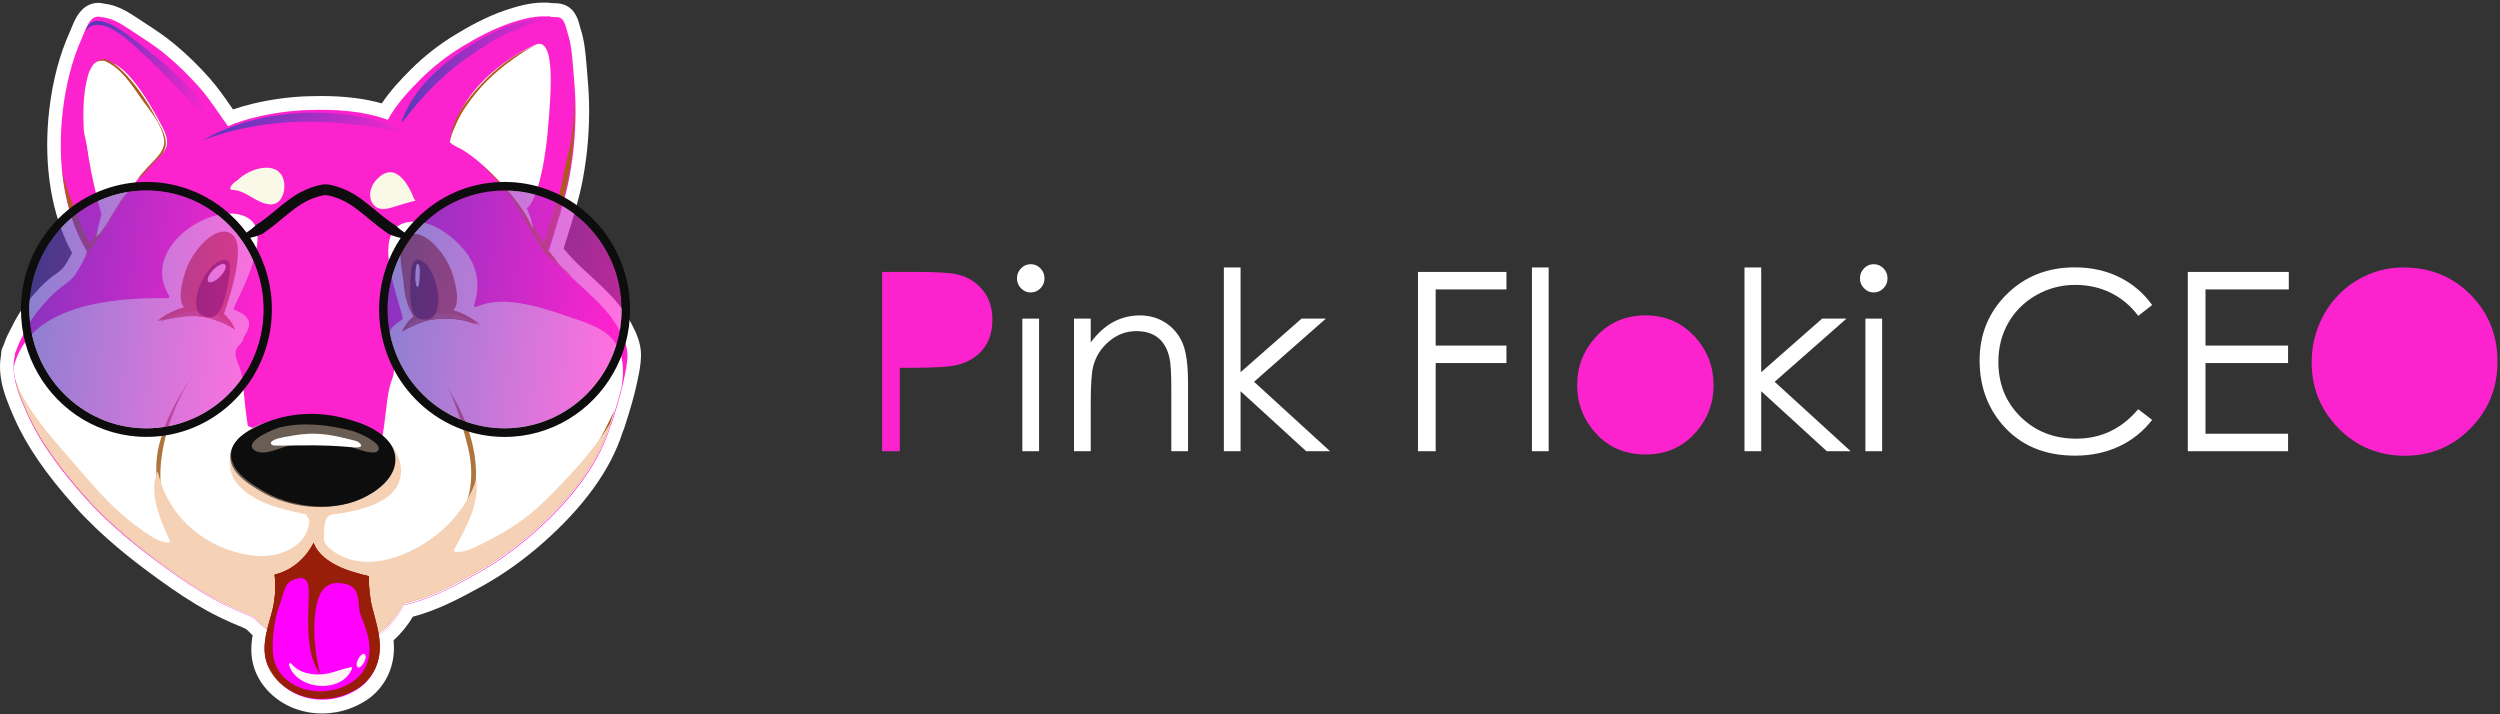 <svg width="343" height="98" viewBox="0 0 343 98" fill="none" xmlns="http://www.w3.org/2000/svg">
<rect x="0" y="0" width="343" height="98" fill="#333333" stroke="none"/>
<path d="M329.86 39.093C328.075 39.093 326.375 39.565 324.767 40.515C323.164 41.466 321.911 42.733 321.006 44.343C320.107 45.952 319.654 47.741 319.654 49.717C319.654 52.637 320.651 55.103 322.645 57.11C324.638 59.123 327.041 60.13 329.854 60.13C331.738 60.13 333.474 59.67 335.071 58.744C336.673 57.818 337.92 56.551 338.813 54.948C339.706 53.345 340.158 51.562 340.158 49.599C340.158 47.635 339.706 45.883 338.813 44.305C337.92 42.727 336.654 41.466 335.034 40.522C333.407 39.571 331.683 39.099 329.86 39.099V39.093Z" fill="white"/>
<path d="M329.75 36.695C333.413 36.695 336.483 37.937 338.948 40.422C341.412 42.907 342.653 45.964 342.653 49.599C342.653 53.233 341.424 56.253 338.96 58.763C336.495 61.267 333.493 62.528 329.946 62.528C326.399 62.528 323.33 61.279 320.865 58.782C318.401 56.284 317.159 53.264 317.159 49.723C317.159 47.362 317.722 45.175 318.847 43.15C319.972 41.137 321.507 39.553 323.452 38.409C325.39 37.266 327.494 36.695 329.75 36.695Z" fill="#FC23CE"/>
<path d="M300.165 37.31H314.022V39.708H302.593V47.412H313.924V49.81H302.593V59.508H313.924V61.907H300.165V37.31Z" fill="white"/>
<path d="M295.279 41.845L293.371 43.336C292.32 41.944 291.054 40.888 289.58 40.167C288.106 39.447 286.492 39.086 284.718 39.086C282.792 39.086 281.007 39.559 279.356 40.503C277.711 41.447 276.439 42.715 275.534 44.299C274.629 45.883 274.176 47.679 274.176 49.661C274.176 52.662 275.185 55.172 277.209 57.172C279.233 59.179 281.783 60.185 284.865 60.185C288.253 60.185 291.084 58.837 293.365 56.141L295.273 57.613C294.062 59.173 292.558 60.384 290.754 61.236C288.95 62.087 286.932 62.515 284.706 62.515C280.468 62.515 277.124 61.08 274.684 58.216C272.635 55.799 271.602 52.879 271.602 49.456C271.602 45.858 272.843 42.827 275.326 40.372C277.815 37.912 280.927 36.682 284.67 36.682C286.926 36.682 288.968 37.135 290.791 38.036C292.613 38.943 294.105 40.211 295.267 41.839L295.279 41.845Z" fill="white"/>
<path d="M255.935 43.715H258.228V61.907H255.935V43.715Z" fill="white"/>
<path d="M257.072 36.247C257.592 36.247 258.038 36.434 258.411 36.819C258.784 37.198 258.968 37.657 258.968 38.192C258.968 38.726 258.784 39.173 258.411 39.552C258.038 39.938 257.598 40.124 257.072 40.124C256.546 40.124 256.118 39.938 255.745 39.552C255.372 39.173 255.188 38.72 255.188 38.192C255.188 37.664 255.372 37.198 255.745 36.819C256.118 36.434 256.552 36.247 257.072 36.247Z" fill="white"/>
<path d="M239.344 36.695H241.638V51.065L249.997 43.715H253.336L243.484 52.382L253.911 61.907H250.645L241.638 53.675V61.907H239.344V36.695Z" fill="white"/>
<path d="M225.751 45.567C223.837 45.567 222.192 46.281 220.816 47.71C219.44 49.146 218.755 50.879 218.755 52.911C218.755 54.215 219.067 55.439 219.691 56.576C220.321 57.707 221.171 58.583 222.235 59.198C223.299 59.813 224.473 60.124 225.745 60.124C227.017 60.124 228.197 59.813 229.255 59.198C230.325 58.583 231.169 57.707 231.799 56.576C232.422 55.439 232.734 54.215 232.734 52.911C232.734 50.879 232.043 49.146 230.661 47.71C229.285 46.275 227.647 45.567 225.739 45.567H225.751Z" fill="white"/>
<path d="M225.757 43.268C228.515 43.268 230.808 44.28 232.624 46.306C234.275 48.151 235.101 50.338 235.101 52.86C235.101 55.383 234.232 57.613 232.483 59.508C230.741 61.403 228.496 62.354 225.757 62.354C223.017 62.354 220.749 61.403 219.006 59.508C217.257 57.613 216.388 55.395 216.388 52.86C216.388 50.325 217.214 48.17 218.865 46.324C220.681 44.286 222.981 43.268 225.757 43.268Z" fill="#FC23CE"/>
<path d="M210.182 36.695H212.475V61.907H210.182V36.695Z" fill="white"/>
<path d="M194.545 37.31H206.683V39.708H196.973V47.412H206.683V49.81H196.973V61.907H194.545V37.31Z" fill="white"/>
<path d="M167.914 36.695H170.207V51.065L178.566 43.715H181.905L172.054 52.382L182.48 61.907H179.214L170.207 53.675V61.907H167.914V36.695Z" fill="white"/>
<path d="M147.355 43.715H149.648V46.977C150.577 45.734 151.599 44.803 152.718 44.194C153.843 43.585 155.06 43.274 156.381 43.274C157.702 43.274 158.912 43.616 159.952 44.306C160.991 44.995 161.762 45.927 162.257 47.095C162.753 48.257 162.997 50.084 162.997 52.55V61.901H160.704V53.233C160.704 51.146 160.612 49.748 160.441 49.046C160.16 47.847 159.646 46.946 158.882 46.337C158.123 45.734 157.133 45.43 155.916 45.43C154.516 45.43 153.262 45.896 152.161 46.834C151.054 47.766 150.321 48.922 149.978 50.307C149.758 51.208 149.648 52.855 149.648 55.246V61.907H147.355V43.715Z" fill="white"/>
<path d="M140.267 43.715H142.561V61.907H140.267V43.715Z" fill="white"/>
<path d="M141.411 36.247C141.931 36.247 142.377 36.434 142.75 36.819C143.123 37.198 143.306 37.657 143.306 38.192C143.306 38.726 143.123 39.173 142.75 39.552C142.377 39.938 141.937 40.124 141.411 40.124C140.885 40.124 140.457 39.938 140.084 39.552C139.711 39.173 139.527 38.72 139.527 38.192C139.527 37.664 139.711 37.198 140.084 36.819C140.457 36.434 140.891 36.247 141.411 36.247Z" fill="white"/>
<path d="M123.451 39.708V48.064L127.554 48.114C129.211 48.114 130.428 47.959 131.192 47.654C131.963 47.343 132.568 46.853 133.009 46.169C133.449 45.486 133.669 44.715 133.669 43.87C133.669 43.026 133.449 42.286 133.009 41.603C132.568 40.919 131.987 40.435 131.266 40.143C130.544 39.851 129.37 39.708 127.731 39.708H123.451Z" fill="white"/>
<path d="M121.023 37.31H125.848C128.612 37.31 130.483 37.428 131.449 37.676C132.831 38.024 133.963 38.732 134.837 39.813C135.718 40.888 136.158 42.243 136.158 43.864C136.158 45.486 135.73 46.853 134.874 47.915C134.018 48.977 132.838 49.692 131.339 50.065C130.239 50.332 128.19 50.462 125.181 50.462H123.451V61.901H121.023V37.31Z" fill="#FC23CE"/>
<path d="M7.525 37.667C7.251 37.875 6.965 38.086 6.68 38.328C5.653 39.197 4.773 40.221 3.993 41.133C3.052 42.24 2.21 43.581 1.423 45.232C1.056 45.905 0.767 46.554 0.547 47.207L0.319 47.751C0.319 47.751 0.304 47.79 0.296 47.806C0.188 48.084 0.145 48.373 0.157 48.651C0.103 48.932 0.064 49.218 0.037 49.499C-0.001 49.906 -0.009 50.325 0.01 50.775C0.01 50.786 0.01 50.794 0.01 50.806C0.037 51.357 0.114 51.932 0.238 52.519C0.242 52.554 0.249 52.586 0.257 52.617C0.265 52.656 0.276 52.695 0.28 52.711C0.296 52.781 0.311 52.848 0.331 52.918C0.334 52.938 0.338 52.957 0.346 52.981L0.361 53.043C0.404 53.208 0.446 53.372 0.493 53.528L0.566 53.779C0.605 53.904 0.643 54.025 0.686 54.15L0.736 54.303C0.778 54.432 0.825 54.561 0.871 54.69L0.886 54.737C1.211 55.636 1.581 56.493 1.932 57.291C3.623 61.144 6.298 65.044 10.354 69.573C14.075 73.727 18.375 77.028 21.706 79.442C24.195 81.249 26.288 82.61 28.283 83.721C29.344 84.311 30.502 84.882 31.83 85.469C32.062 85.571 32.305 85.669 32.548 85.77C33.007 85.958 33.444 86.138 33.822 86.341C34.115 86.643 34.389 86.912 34.659 87.163C34.659 87.167 34.659 87.171 34.659 87.178L34.625 87.39C34.605 87.519 34.586 87.648 34.571 87.777L34.547 87.984C34.532 88.121 34.52 88.258 34.509 88.403C34.505 88.469 34.501 88.536 34.497 88.583C34.489 88.731 34.486 88.88 34.482 89.013C34.482 89.083 34.482 89.15 34.482 89.216C34.482 89.369 34.489 89.517 34.497 89.666C34.497 89.717 34.505 89.768 34.513 89.854C34.524 90.01 34.544 90.167 34.563 90.319C34.571 90.37 34.578 90.421 34.594 90.495C34.621 90.66 34.652 90.82 34.694 91.004L34.729 91.141C34.771 91.309 34.818 91.481 34.876 91.653C34.891 91.7 34.906 91.743 34.918 91.775C34.98 91.954 35.049 92.134 35.123 92.302C35.134 92.326 35.146 92.357 35.161 92.388C35.35 92.815 35.566 93.206 35.817 93.589C37.6 96.28 40.731 97.888 44.193 97.888C44.837 97.888 45.486 97.829 46.119 97.72C46.15 97.716 46.177 97.712 46.208 97.704C46.246 97.696 46.285 97.689 46.324 97.681C46.574 97.634 46.798 97.583 47.007 97.524C47.045 97.513 47.088 97.501 47.142 97.485C47.373 97.423 47.605 97.352 47.817 97.278C47.883 97.254 47.949 97.231 48.01 97.204L48.103 97.168C48.281 97.102 48.458 97.035 48.624 96.961C48.883 96.848 49.137 96.722 49.377 96.589C52.217 95.181 54.008 92.299 54.047 89.056C54.051 88.669 54.035 88.266 53.997 87.851C55.027 86.928 55.931 85.817 56.633 84.613C59.906 83.775 62.99 82.156 66.12 80.431C68.926 78.882 71.678 76.938 74.303 74.65C80.081 69.597 83.829 64.398 85.454 59.196C85.458 59.188 85.466 59.176 85.469 59.169C85.481 59.145 85.493 59.126 85.504 59.102C85.546 59.016 85.581 58.93 85.612 58.836C85.805 58.238 85.994 57.635 86.183 57.037L86.199 56.994C86.199 56.994 86.207 56.962 86.214 56.947C86.388 56.391 86.55 55.832 86.712 55.261L86.731 55.194C86.84 54.807 86.944 54.42 87.036 54.056C87.036 54.048 87.044 54.021 87.048 54.013C87.056 53.99 87.06 53.962 87.067 53.935C87.16 53.556 87.256 53.176 87.338 52.793L87.434 52.343C87.677 51.228 87.928 50.074 87.947 48.807C87.978 47.172 87.334 45.768 86.724 44.575C85.292 41.77 83.115 39.776 81.011 37.847C80.513 37.39 80.016 36.936 79.556 36.494C79.498 36.435 79.433 36.373 79.386 36.33C78.734 35.696 78.186 35.117 77.707 34.546C77.595 34.417 77.487 34.284 77.387 34.159C77.372 34.139 77.352 34.116 77.337 34.096C77.557 33.361 77.784 32.618 78.008 31.902C78.738 29.551 79.491 27.118 79.969 24.564C80.618 21.079 80.903 17.523 80.814 13.987C80.78 12.583 80.66 11.179 80.548 9.826L80.463 8.809C80.32 7.041 80.158 5.449 79.637 3.888C79.626 3.857 79.618 3.825 79.606 3.79C79.606 3.786 79.606 3.782 79.603 3.775L79.521 3.466L79.51 3.423L79.46 3.243C79.44 3.168 79.417 3.094 79.39 3.012L79.363 2.926C79.329 2.82 79.29 2.715 79.259 2.632C79.251 2.605 79.24 2.578 79.228 2.554C79.182 2.441 79.135 2.331 79.081 2.226C79.074 2.21 79.066 2.194 79.058 2.179C78.989 2.038 78.904 1.897 78.811 1.764C78.803 1.752 78.792 1.737 78.788 1.729C78.317 1.056 77.742 0.759 77.337 0.626C76.901 0.485 76.43 0.422 75.936 0.442C75.503 0.383 75.056 0.352 74.604 0.352C72.674 0.352 70.798 0.907 69.216 1.447C66.611 2.343 64.268 3.669 62.515 4.729C60.269 6.086 58.204 7.698 56.378 9.521C55.039 10.854 53.568 12.415 52.38 14.183C49.986 13.506 47.234 13.174 44.019 13.174C43.448 13.174 42.846 13.185 42.228 13.205C39.766 13.283 37.249 13.624 34.756 14.21C33.764 14.445 32.834 14.715 31.969 15.02C31.873 14.883 31.776 14.742 31.68 14.605C30.796 13.33 29.885 12.012 28.804 10.784C27.272 9.043 25.616 7.432 23.879 5.996C22.574 4.917 21.189 4.013 19.846 3.137C19.471 2.894 19.101 2.648 18.726 2.402C17.468 1.569 15.993 0.673 14.28 0.501C13.581 0.313 12.871 0.376 12.203 0.677C10.821 1.303 10.192 2.867 9.772 3.904C9.729 4.013 9.687 4.115 9.648 4.209C9.617 4.267 9.59 4.33 9.567 4.393C8.166 7.518 7.224 11.085 6.765 15C6.379 18.278 6.379 21.501 6.765 24.576L6.807 24.892C6.854 25.244 6.908 25.593 6.965 25.941C6.992 26.101 7.02 26.262 7.05 26.426C7.097 26.68 7.147 26.938 7.197 27.185C7.243 27.412 7.294 27.638 7.344 27.869C7.382 28.029 7.417 28.194 7.46 28.354C7.537 28.663 7.618 28.972 7.703 29.273C7.737 29.398 7.772 29.524 7.818 29.676C7.911 29.989 8.008 30.302 8.116 30.619L8.216 30.904C8.32 31.209 8.432 31.515 8.552 31.82L8.648 32.066C8.787 32.41 8.934 32.751 9.088 33.091L9.2 33.337C9.366 33.693 9.536 34.034 9.706 34.358L9.806 34.542C9.837 34.597 9.864 34.652 9.895 34.702C9.517 35.414 9.2 35.966 8.872 36.47C8.602 36.893 8.108 37.264 7.537 37.695L7.525 37.667Z" fill="white"/>
<path d="M86.09 48.813C86.113 47.624 85.603 46.524 85.074 45.486C82.816 41.067 78.256 38.695 75.445 34.73C75.36 34.612 75.283 34.491 75.202 34.37C75.287 34.327 75.356 34.248 75.391 34.135C76.353 30.823 77.503 27.637 78.136 24.235C78.758 20.885 79.036 17.46 78.951 14.054C78.909 12.359 78.743 10.665 78.607 8.973C78.488 7.49 78.345 5.916 77.87 4.495C77.669 3.881 77.515 2.667 76.781 2.429C76.476 2.331 76.171 2.315 75.862 2.339C73.828 2.006 71.766 2.57 69.828 3.235C67.604 4.002 65.496 5.137 63.481 6.351C61.384 7.619 59.434 9.134 57.697 10.868C56.033 12.528 54.342 14.356 53.203 16.438C49.763 15.174 45.875 14.978 42.288 15.095C39.898 15.174 37.505 15.507 35.177 16.055C33.895 16.356 32.547 16.763 31.281 17.315C29.999 15.546 28.841 13.682 27.401 12.038C25.949 10.387 24.378 8.852 22.687 7.455C21.116 6.151 19.386 5.102 17.691 3.975C16.583 3.239 15.278 2.44 13.919 2.358C13.629 2.253 13.32 2.229 12.961 2.393C12.108 2.781 11.637 4.323 11.293 5.09C9.857 8.269 9.02 11.753 8.614 15.213C7.857 21.683 8.552 28.972 11.985 34.608C11.996 34.624 12.008 34.632 12.019 34.648C11.521 35.626 11.012 36.593 10.425 37.509C9.792 38.499 8.745 39.086 7.869 39.822C6.969 40.582 6.166 41.517 5.402 42.41C4.452 43.529 3.711 44.809 3.078 46.144C2.765 46.715 2.491 47.31 2.286 47.929C2.201 48.132 2.116 48.336 2.028 48.543C2.004 48.602 2.031 48.649 2.07 48.673C1.985 49.017 1.927 49.365 1.889 49.73C1.665 52.055 2.722 54.505 3.63 56.576C5.533 60.909 8.603 64.87 11.73 68.362C15.004 72.018 18.834 75.106 22.787 77.971C24.845 79.463 26.961 80.899 29.181 82.136C30.281 82.751 31.416 83.299 32.567 83.804C33.339 84.144 34.215 84.446 34.964 84.896C35.497 85.456 36.049 85.992 36.64 86.469C38.084 87.628 39.821 88.239 41.601 88.63C43.493 89.049 45.458 89.143 47.389 89.041C48.369 88.99 49.273 88.665 50.111 88.2C52.377 87.256 54.323 85.24 55.411 82.993C55.454 82.993 55.492 82.997 55.535 82.993C58.936 82.254 62.199 80.504 65.237 78.829C68.052 77.275 70.666 75.392 73.094 73.274C77.522 69.399 81.962 64.346 83.731 58.533C83.769 58.455 83.808 58.376 83.847 58.298C84.468 56.36 85.094 54.434 85.518 52.43C85.777 51.225 86.067 50.043 86.09 48.806V48.813Z" fill="#FC23CE"/>
<path d="M56.992 75.003C56.962 74.866 56.858 74.745 56.68 74.74C55.292 74.705 53.904 74.678 52.535 74.392C51.344 74.149 50.191 73.683 49.053 73.248C46.867 72.406 44.65 71.575 42.275 71.936C38.072 72.57 35.369 76.739 30.946 76.844C30.765 76.852 30.722 77.15 30.911 77.173C30.923 77.173 30.931 77.173 30.938 77.173C33.047 78.952 35.411 80.315 37.709 81.827C40.034 83.355 42.691 84.582 45.525 84.397C48.105 84.229 49.898 82.262 51.81 80.75C52.843 79.931 54.016 79.316 55.022 78.451C55.974 77.632 56.68 76.496 57.081 75.301C57.124 75.168 57.077 75.062 56.996 74.995L56.992 75.003Z" fill="#68151A"/>
<path d="M54.501 77.965C53.487 78.874 52.254 79.481 51.189 80.323C49.288 81.827 47.703 83.535 45.151 83.704C42.475 83.88 39.919 82.431 37.728 81.044C35.646 79.724 33.471 78.572 31.409 77.216C35.318 77.408 38.137 73.812 41.704 72.723C44.318 71.928 47.044 73.189 49.443 74.122C51.733 75.011 53.904 75.383 56.325 75.403C55.809 76.343 55.323 77.228 54.501 77.965ZM56.989 75.003C56.958 74.866 56.853 74.745 56.676 74.74C55.288 74.705 53.9 74.678 52.531 74.392C51.34 74.149 50.187 73.683 49.049 73.248C46.863 72.406 44.646 71.575 42.271 71.936C38.068 72.57 35.365 76.739 30.942 76.844C30.757 76.852 30.715 77.15 30.907 77.173C30.919 77.173 30.927 77.173 30.934 77.173C33.044 78.952 35.407 80.315 37.705 81.827C40.03 83.355 42.687 84.582 45.521 84.397C48.101 84.229 49.894 82.262 51.806 80.75C52.84 79.931 54.012 79.316 55.018 78.451C55.971 77.632 56.68 76.496 57.077 75.305C57.12 75.171 57.073 75.066 56.989 74.999V75.003Z" fill="#AC5C1A"/>
<path d="M83.848 58.043C84.35 56.465 84.852 54.887 85.254 53.278C85.802 50.09 85.474 46.97 82.365 45.191C81.01 44.414 79.519 43.976 78.055 43.467C76.792 43.022 75.518 42.592 74.228 42.245C71.382 41.475 68.168 40.864 65.365 42.102C65.195 42.177 64.986 42.028 65.048 41.818C65.828 39.325 65.751 36.675 63.495 34.071C62.066 32.418 59.803 30.718 57.594 30.466C50.168 29.606 54.404 40.059 55.188 43.38C55.2 43.416 55.2 43.448 55.192 43.479C55.3 43.562 55.347 43.716 55.208 43.815C54.543 44.284 53.176 45.065 53.47 46.098C53.647 46.73 54.215 47.002 54.632 47.44C55.366 48.205 55.428 49.199 55.242 50.225C54.995 51.589 54.505 52.879 53.991 54.157C53.524 55.317 52.999 59.755 52.477 60.887C52.114 61.672 51.809 59.329 50.936 59.601C49.642 60.011 48.38 59.38 47.159 59.002C45.255 58.406 43.174 57.838 41.173 58.138C40.598 58.224 40.03 58.351 39.462 58.473C39.431 58.552 39.358 58.611 39.25 58.611C39.099 58.607 38.937 58.611 38.775 58.623C37.983 58.788 37.191 58.931 36.377 58.946C36.292 58.946 36.234 58.911 36.203 58.855C35.388 58.879 34.604 58.796 33.967 58.41C32.236 57.357 31.997 54.461 31.746 52.639C31.464 50.532 31.576 48.966 32.762 47.203C33.237 46.497 33.889 45.739 34.117 44.899C34.473 43.578 33.225 42.955 32.217 42.529C32.113 42.481 32.016 42.355 32.074 42.237C33.306 39.633 37.11 32.339 34.357 30.146C30.255 26.876 18.843 33.637 23.227 40.631C23.304 40.761 23.134 40.911 22.991 40.911C15.302 40.797 3.924 41.83 1.858 50.434C1.955 52.465 2.839 54.536 3.619 56.323C5.523 60.69 8.593 64.682 11.722 68.201C14.997 71.885 18.828 74.997 22.782 77.885C24.841 79.388 26.957 80.835 29.178 82.082C30.279 82.701 31.414 83.253 32.565 83.762C33.337 84.106 34.214 84.409 34.963 84.863C35.5 85.427 36.048 85.967 36.639 86.449C38.084 87.616 39.822 88.232 41.602 88.626C43.494 89.048 45.46 89.143 47.391 89.04C48.372 88.989 49.276 88.662 50.114 88.192C52.381 87.242 54.327 85.21 55.416 82.946C55.459 82.946 55.497 82.95 55.54 82.946C58.942 82.2 62.206 80.437 65.241 78.749C68.056 77.183 70.671 75.285 73.1 73.151C77.53 69.246 81.971 64.153 83.74 58.295C83.779 58.217 83.817 58.138 83.856 58.059L83.848 58.043Z" fill="white"/>
<path d="M65.032 64.902C65.032 63.133 64.728 61.322 64.175 59.518C63.425 57.076 62.221 54.793 60.811 52.683C59.431 50.617 57.785 48.712 56.151 46.847C55.682 46.313 55.199 45.786 54.707 45.276C54.494 45.519 54.273 45.759 54.056 46.007C53.549 46.595 52.92 47.389 53.198 48.229C53.4 48.84 53.937 49.328 54.025 49.982C54.132 50.744 54.044 51.383 53.77 52.095C53.347 53.198 53.194 54.394 53.05 55.559C52.794 57.61 52.619 59.669 52.051 61.662C52.021 61.759 51.926 61.821 51.827 61.817C48.84 61.628 45.826 61.287 42.831 61.287C40.179 61.291 37.512 61.5 34.883 61.078C35.032 61.624 35.226 62.053 35.493 62.111C35.775 62.169 35.626 62.599 35.344 62.537C34.856 62.44 34.609 61.674 34.464 61.008C34.388 60.993 34.312 60.985 34.235 60.97C33.957 60.912 34.098 60.49 34.373 60.54C34.35 60.401 34.327 60.281 34.308 60.188C33.95 58.396 33.729 56.577 33.534 54.758C33.374 53.264 33.378 51.727 32.841 50.322C32.544 49.548 32.071 48.647 32.468 47.842C32.696 47.369 33.184 47.114 33.355 46.595C33.614 45.802 33.748 45.117 33.367 44.401C32.803 44.904 32.243 45.415 31.698 45.93C29.739 47.78 27.911 49.75 26.368 51.979C24.482 54.7 22.858 57.742 22.062 60.989C21.586 62.928 21.578 64.859 21.895 66.752C21.94 67.619 22.058 68.482 22.302 69.333C22.736 70.839 23.689 72.163 24.703 73.32C26.714 75.623 29.404 77.415 32.281 78.359C34.792 79.183 37.527 79.075 39.829 77.72C41.082 76.981 42.164 75.82 42.861 74.543C42.915 74.442 42.957 74.334 43.006 74.233C43.376 75.514 44.645 76.49 45.719 77.109C47.27 77.999 49.068 78.425 50.775 78.874C51.747 79.129 52.684 79.005 53.572 78.68C54.158 78.514 54.741 78.305 55.305 78.119C55.945 77.836 56.566 77.531 57.157 77.225C58.864 76.339 60.388 75.1 61.683 73.676C64.019 71.098 65.021 68.072 65.025 64.906L65.032 64.902Z" fill="white"/>
<path d="M62.243 17.564C61.892 18.695 61.584 19.171 62.858 19.935C64.129 20.699 69.255 24.395 70.92 27.721C72.582 31.039 74.484 25.116 75.131 18.219C75.774 11.326 76.038 4.955 73.391 6.164C70.743 7.373 64.251 11.096 62.247 17.564H62.243Z" fill="white"/>
<path d="M14.448 31.186C14.448 31.186 17.506 25.339 21.993 21.323C22.855 20.552 23.357 19.581 22.387 17.659C21.418 15.737 18.005 9.318 15.194 8.586C12.383 7.858 11.348 14.684 11.919 19.824C12.483 24.959 14.448 31.186 14.448 31.186Z" fill="white"/>
<path d="M73.423 6.289C70.65 7.311 68.086 9.356 66.066 11.507C63.972 13.736 61.898 16.447 61.751 19.624C61.743 19.773 61.948 19.769 61.986 19.651C62.53 18.171 62.95 16.788 63.771 15.432C64.543 14.159 65.453 12.976 66.436 11.867C68.48 9.564 70.839 7.914 73.457 6.375C73.5 6.351 73.469 6.273 73.419 6.292L73.423 6.289Z" fill="#AC5C1A"/>
<path d="M76.249 35.619C75.932 35.251 75.632 34.871 75.35 34.471C75.265 34.354 75.188 34.232 75.107 34.111C75.192 34.068 75.261 33.993 75.296 33.876C76.256 30.562 77.405 27.373 78.038 23.968C78.659 20.615 78.936 17.187 78.851 13.779C78.851 13.697 78.844 13.614 78.84 13.532C78.747 16.556 78.485 19.553 77.614 22.417C77.471 23.263 77.313 24.105 77.139 24.948C76.522 27.843 75.477 30.581 74.641 33.406C73.511 31.631 72.555 29.747 71.394 27.992C70.052 25.959 68.275 24.294 66.397 22.789C66.347 22.746 66.277 22.82 66.327 22.864C68.024 24.368 69.512 26.084 70.735 28.011C72.026 30.049 73.091 32.231 74.406 34.256C75.13 35.373 75.647 35.404 76.53 36.34C76.522 36.321 78.377 37.923 78.369 37.903C78.238 37.547 76.364 36.234 76.245 35.623L76.249 35.619Z" fill="#AC5C1A"/>
<path d="M12.014 34.393C11.883 34.655 11.744 34.914 11.605 35.172C11.875 34.863 12.141 34.546 12.388 34.201C12.87 33.523 13.352 32.849 13.853 32.191C13.911 32.078 13.969 31.964 14.023 31.854C15.172 29.692 16.675 27.78 17.844 25.637C17.882 25.567 17.778 25.484 17.728 25.551C16.409 27.306 14.89 28.944 13.818 30.879C13.325 31.768 12.87 32.685 12.415 33.605C11.562 32.121 10.903 30.55 10.402 28.924C9.596 27.184 8.952 25.316 8.536 23.404C8.937 27.286 10.005 31.098 11.983 34.354C11.994 34.369 12.006 34.377 12.018 34.393H12.014Z" fill="#AC5C1A"/>
<path d="M82.391 60.085C79.8 64.747 76.453 69.009 72.462 72.543C70.103 74.631 67.504 76.429 64.766 77.969C61.901 79.579 58.874 81.079 55.701 81.941C55.747 81.82 55.793 81.702 55.832 81.581C55.89 81.408 55.643 81.334 55.558 81.475C55.431 81.69 55.296 81.902 55.165 82.109C55.061 82.172 55.007 82.262 55.003 82.368C54.409 83.289 53.773 84.182 53.04 84.989C52.674 85.4 52.281 85.772 51.864 86.125C50.376 86.893 49.034 87.958 47.31 88.096C45.452 88.244 43.536 88.084 41.712 87.735C39.795 87.367 38.041 86.626 36.495 85.416C36.252 85.228 36.017 85.024 35.789 84.817C35.511 84.44 35.157 84.127 34.76 83.853C34.069 83.175 33.398 82.482 32.666 81.843C32.539 81.725 32.361 81.918 32.481 82.043C32.839 82.403 33.182 82.783 33.53 83.167C32.716 82.787 31.86 82.478 31.154 82.137C28.995 81.079 26.963 79.775 24.981 78.415C20.963 75.673 17.069 72.633 13.649 69.146C11.995 67.458 10.425 65.636 8.971 63.72C6.176 60.03 3.492 56.524 2.077 52.023C2.405 53.527 3.045 55.012 3.627 56.332C5.528 60.669 8.594 64.633 11.717 68.128C14.987 71.787 18.812 74.878 22.76 77.745C24.815 79.238 26.928 80.676 29.145 81.914C30.244 82.529 31.378 83.077 32.527 83.582C33.298 83.923 34.173 84.225 34.922 84.675C35.458 85.236 36.005 85.772 36.595 86.25C38.037 87.41 39.772 88.021 41.55 88.413C43.439 88.832 45.402 88.926 47.33 88.824C48.309 88.773 49.211 88.448 50.048 87.982C52.312 87.038 54.255 85.02 55.342 82.772C55.385 82.772 55.423 82.775 55.466 82.772C58.863 82.031 62.121 80.28 65.152 78.603C67.963 77.048 70.573 75.164 72.998 73.04C77.421 69.162 81.855 64.108 83.621 58.287C83.66 58.208 83.698 58.13 83.737 58.052C83.93 57.441 84.126 56.833 84.315 56.218C83.729 57.531 83.085 58.812 82.387 60.069L82.391 60.085Z" fill="#AC5C1A"/>
<path d="M22.736 19.361C22.632 18.256 21.911 17.152 21.418 16.2C20.743 14.911 19.98 13.673 19.131 12.494C18.202 11.201 13.899 5.607 12.781 9.477C12.758 9.563 12.881 9.603 12.919 9.532C13.297 8.846 13.748 8.419 14.473 8.67C13.675 9.226 13.255 10.543 13 11.385C12.626 12.588 12.472 14.21 12.777 15.44C12.792 15.502 12.885 15.487 12.885 15.42C12.935 14.249 13.081 13.171 13.417 12.047C13.614 11.389 13.849 10.75 14.161 10.139C14.389 9.689 14.759 9.356 15.013 8.94C15.453 9.238 15.854 9.661 16.212 10.026C17.227 11.056 18.133 12.259 18.954 13.45C20.087 15.111 21.229 17.011 21.896 18.919C22.359 20.247 21.425 21.026 20.677 21.955C20.072 22.715 19.525 23.526 18.919 24.29C18.85 24.38 18.954 24.536 19.054 24.454C19.983 23.694 20.635 22.656 21.53 21.857C22.328 21.148 22.841 20.466 22.736 19.349V19.361Z" fill="#AC5C1A"/>
<path d="M65.309 64.997C65.309 63.207 65.001 61.374 64.442 59.548C63.748 57.284 62.668 55.168 61.396 53.182C61.608 53.617 61.843 54.02 61.951 54.275C62.876 56.461 63.613 58.96 64.183 61.276C65.294 65.773 64.477 69.871 61.388 73.358C59.957 74.964 58.141 76.245 56.175 77.193C56.156 77.193 56.136 77.193 56.113 77.204C54.374 77.906 52.758 78.842 50.827 78.333C49.307 77.933 47.788 77.522 46.362 76.84C45.641 76.495 44.97 76.064 44.38 75.512C43.531 74.729 43.497 73.875 43.581 72.793C43.724 70.87 43.593 68.907 43.632 66.976C43.632 66.886 43.501 66.874 43.481 66.96C43.312 67.939 43.177 68.938 43.072 69.937C43.034 69.965 43.003 70.008 43.003 70.059C43.007 70.31 43.003 70.556 42.999 70.799C42.98 71.077 42.961 71.352 42.949 71.63C42.849 72.684 42.602 73.706 42.07 74.678C41.391 75.919 40.169 76.926 38.958 77.588C36.753 78.787 34.111 78.497 31.829 77.71C29.299 76.84 27.059 75.159 25.197 73.24C24.113 72.123 23.192 70.784 22.644 69.314C22.586 69.158 22.536 68.993 22.486 68.833C20.901 63.614 23.415 55.732 26.569 51.388C26.438 51.564 26.311 51.736 26.188 51.917C24.279 54.671 22.636 57.75 21.831 61.037C21.349 62.999 21.341 64.954 21.661 66.87C21.707 67.748 21.827 68.621 22.073 69.483C22.513 71.007 23.477 72.347 24.503 73.518C26.538 75.849 29.261 77.663 32.172 78.619C34.713 79.453 37.481 79.344 39.81 77.972C41.079 77.224 42.174 76.049 42.88 74.756C42.934 74.654 42.976 74.544 43.026 74.443C43.4 75.739 44.684 76.727 45.772 77.353C47.341 78.254 49.161 78.685 50.888 79.14C51.872 79.398 52.82 79.273 53.719 78.944C54.312 78.775 54.902 78.564 55.473 78.376C56.121 78.09 56.749 77.78 57.347 77.471C59.074 76.574 60.617 75.32 61.928 73.879C64.291 71.269 65.305 68.206 65.309 65.001V64.997Z" fill="#AF743C"/>
<path d="M78.331 65.033C75.929 67.607 73.349 70.353 70.372 72.237C68.961 73.131 67.465 73.942 65.98 74.69C64.905 75.227 63.729 75.81 62.502 75.724C62.317 75.712 62.248 75.516 62.329 75.368C63.906 72.437 65.741 69.315 65.356 65.879C65.333 65.887 65.313 65.899 65.286 65.907C63.979 69.918 60.748 73.268 57.108 75.203C55.145 76.249 52.951 77.021 50.711 77.091C49.065 77.142 47.202 76.688 45.799 75.677C45.093 75.164 44.411 74.639 44.434 73.824C44.453 72.966 44.399 71.709 44.916 70.956C45.251 70.478 46.234 70.525 46.732 70.439C47.723 70.263 48.721 70.079 49.689 69.797C51.76 69.194 54.285 68.057 54.887 65.707C55.307 64.058 54.702 62.303 53.634 60.92C53.036 60.332 52.369 59.811 51.656 59.372C47.642 56.931 42.648 56.681 38.141 57.547C36.922 57.778 35.635 58.193 34.466 58.808C33.267 59.615 32.234 60.7 31.779 62.036C31.139 63.909 31.709 65.687 33.132 66.992C35.65 69.287 38.812 69.852 41.962 70.584C42.128 70.623 42.143 70.78 42.078 70.898C42.675 71.141 42.382 72.139 42.194 72.668C41.777 73.875 40.94 74.706 39.841 75.313C37.277 76.723 34.308 76.429 31.613 75.532C26.616 73.863 22.756 69.895 21.645 64.661C20.28 67.579 22.066 71.458 23.269 74.13C23.342 74.286 23.23 74.474 23.053 74.463C22.771 74.443 22.505 74.376 22.243 74.278C21.233 74.047 19.984 73.068 19.228 72.535C17.998 71.677 16.837 70.725 15.75 69.687C13.444 67.497 11.431 65.049 9.349 62.647C6.735 59.635 3.692 56.211 2.15 52.328C2.493 53.727 3.087 55.098 3.627 56.332C5.528 60.669 8.593 64.633 11.717 68.128C14.986 71.787 18.811 74.878 22.76 77.746C24.815 79.238 26.928 80.676 29.145 81.914C30.244 82.529 31.378 83.077 32.527 83.583C33.298 83.924 34.173 84.225 34.921 84.676C35.453 85.236 36.005 85.773 36.595 86.251C38.037 87.41 39.772 88.021 41.55 88.413C43.439 88.832 45.402 88.926 47.33 88.825C48.309 88.774 49.211 88.448 50.048 87.982C52.311 87.038 54.255 85.02 55.342 82.772C55.384 82.772 55.423 82.776 55.465 82.772C58.862 82.031 62.121 80.28 65.151 78.603C67.962 77.048 70.573 75.164 72.998 73.044C77.421 69.166 81.855 64.109 83.621 58.291C83.652 58.224 83.687 58.158 83.721 58.091C82.152 60.551 80.34 62.867 78.327 65.021L78.331 65.033Z" fill="#F5D2B6"/>
<path d="M75.045 7.437C74.86 6.677 74.517 5.987 73.603 6.254C73.033 6.422 72.504 6.7 72.003 7.021C69.547 8.6 67.226 10.418 65.359 12.702C64.322 13.971 63.347 15.327 62.672 16.827C62.363 17.501 62.016 18.222 61.847 18.943C61.804 19.139 61.766 19.331 61.719 19.526C62.275 20.047 63.015 20.259 63.644 20.67C64.442 21.195 65.201 21.759 65.922 22.382C67.079 23.377 68.178 24.486 69.196 25.626C70.692 27.295 72.25 29.293 73.141 31.467C72.782 28.76 71.062 26.233 69.875 23.887C69.343 22.825 68.73 21.493 69.034 20.267C69.389 18.837 70.303 17.603 71.02 16.341C71.371 15.726 73.734 11.911 74.479 14.167C74.829 15.233 74.749 16.533 74.799 17.638C74.826 18.202 74.841 18.77 74.856 19.338C75.123 16.533 75.223 13.725 75.346 10.904C75.335 10.716 75.319 10.532 75.308 10.344C75.219 9.38 75.273 8.389 75.041 7.441L75.045 7.437Z" fill="white"/>
<path d="M20.62 22.55C21.576 21.54 22.787 20.525 22.486 18.962C22.066 16.795 20.485 15.127 19.274 13.367C17.951 11.452 16.583 9.364 14.416 8.384C13.764 8.251 13.12 8.353 12.677 9.031C12.364 9.505 12.148 10.018 12.014 10.57C11.373 13.097 11.373 15.569 11.516 18.119C11.74 19.146 11.963 20.172 12.191 21.195C12.21 20.16 12.372 19.138 12.75 18.155C13.429 16.384 14.269 17.939 14.512 18.938C14.871 20.423 15.245 21.865 15.711 23.318C15.997 24.215 15.962 24.96 15.492 25.786C14.269 27.933 13.648 30.174 13.186 32.544C13.309 32.372 13.456 32.219 13.629 32.078C13.668 32.05 13.706 32.035 13.749 32.035C15.21 29.829 16.455 27.471 18.129 25.426C18.935 24.446 19.748 23.471 20.62 22.55Z" fill="white"/>
<path d="M56.961 27.413C56.909 27.374 56.856 27.348 56.8 27.317C56.811 27.3 56.815 27.278 56.807 27.256C56.022 25.269 54.222 22.021 51.73 24.574C50.494 25.839 50.501 27.634 51.587 28.395C52.174 28.808 53.015 28.687 53.756 28.469C54.831 28.152 55.842 27.787 56.916 27.552C56.973 27.543 57.003 27.443 56.961 27.413Z" fill="#FAF9E8"/>
<path d="M21.561 44.073C21.561 44.073 24.599 42.812 28.455 43.533C29.265 43.685 31.281 44.5 32.249 45.221C32.249 45.221 31.913 44.144 30.718 43.047C30.718 43.047 33.98 34.287 32.014 32.321C30.047 30.354 26.481 34.095 25.463 37.163C24.441 40.23 24.73 41.652 25.274 42.146C25.274 42.146 23.222 42.639 21.557 44.073H21.561Z" fill="#AC5C1A"/>
<path d="M21.954 44.128C21.954 44.128 24.599 42.812 28.455 43.533C29.265 43.686 31.281 44.501 32.249 45.221C32.249 45.221 31.343 44.23 30.148 43.13C30.148 43.13 32.276 39.133 31.922 35.271C31.663 32.478 27.661 34.875 26.643 37.943C25.625 41.01 25.856 41.919 26.4 42.416C26.4 42.416 23.62 42.691 21.95 44.128H21.954Z" fill="#AC5C1A"/>
<path d="M22.582 43.799C25.1 42.338 29.133 42.169 31.304 44.355C31.385 44.438 31.308 44.622 31.185 44.575C29.712 43.983 28.424 43.431 26.812 43.372C25.37 43.321 24.009 43.658 22.598 43.858C22.567 43.862 22.555 43.819 22.582 43.799Z" fill="#AF743C"/>
<path d="M38.978 25.005C38.467 21.911 34.45 22.877 32.555 24.751C32.183 24.973 31.855 25.244 31.626 25.67C31.528 25.856 31.626 26.042 31.826 26.049C33.832 26.096 35.085 27.887 37.013 28.034C38.671 28.159 39.179 26.174 38.978 25.005Z" fill="#FAF9E8"/>
<path d="M26.994 40.599C26.693 42.471 27.148 43.51 28.848 43.537C29.608 43.549 30.553 42.894 31.262 39.09C31.609 37.222 31.929 35.549 30.707 35.647C29.068 35.78 27.298 38.722 26.994 40.603V40.599Z" fill="#491C00"/>
<path d="M30.316 37.826C29.709 38.494 28.961 38.881 28.637 38.688C28.312 38.497 28.547 37.801 29.145 37.133C29.752 36.462 30.5 36.081 30.824 36.268C31.14 36.458 30.918 37.154 30.311 37.822L30.316 37.826Z" fill="white"/>
<path d="M65.873 44.556C65.873 44.556 62.853 43.243 58.99 43.897C58.176 44.031 56.144 44.81 55.165 45.515C55.165 45.515 55.52 44.446 56.734 43.368C56.734 43.368 53.619 34.554 55.616 32.619C57.613 30.687 61.114 34.487 62.086 37.574C63.054 40.657 62.745 42.076 62.19 42.561C62.19 42.561 64.23 43.09 65.873 44.556Z" fill="#AC5C1A"/>
<path d="M65.471 44.606C65.471 44.606 62.849 43.247 58.986 43.901C58.172 44.034 56.14 44.814 55.161 45.519C55.161 45.519 55.627 44.665 56.842 43.584C56.842 43.584 54.571 40.556 55.658 35.576C56.256 32.838 59.919 35.259 60.891 38.338C61.858 41.425 61.608 42.326 61.056 42.812C61.056 42.812 63.833 43.137 65.471 44.606Z" fill="#AC5C1A"/>
<path d="M64.662 44.011C62.117 42.596 58.08 42.506 55.947 44.735C55.866 44.818 55.947 45.002 56.075 44.951C57.532 44.332 58.816 43.756 60.424 43.666C61.866 43.588 63.231 43.897 64.65 44.066C64.681 44.073 64.689 44.022 64.665 44.011H64.662Z" fill="#AF743C"/>
<path d="M60.131 41.331C60.016 43.227 59.345 44.136 57.679 43.776C56.935 43.619 56.156 42.769 56.298 38.898C56.368 36.998 56.422 35.294 57.594 35.666C59.16 36.164 60.243 39.431 60.131 41.331Z" fill="#491C00"/>
<path d="M56.987 37.741C56.948 38.64 57.085 39.367 57.288 39.367C57.493 39.367 57.554 38.476 57.593 37.581C57.632 36.682 57.507 36.221 57.301 36.221C57.096 36.221 57.026 36.846 56.987 37.741Z" fill="white"/>
<path d="M53.876 62.922C53.718 59.478 49.239 58.094 46.61 57.463C42.324 56.445 37.903 57.064 34.099 59.258C32.464 60.2 31.054 61.688 31.786 63.703C32.391 65.376 34.268 66.504 35.675 67.364C39.46 69.68 45.103 70.359 49.208 68.504C51.336 67.546 54.003 65.589 53.88 62.918L53.876 62.922Z" fill="#6A5D53"/>
<path d="M51.775 61.926C51.008 62.529 48.32 61.284 47.545 61.131C45.047 60.645 42.506 60.492 40.134 61.013C39.082 61.244 38.152 61.675 37.123 61.93C36.487 62.087 35.615 62.224 34.971 61.809C33.113 60.602 37.786 58.788 38.434 58.631C41.569 57.887 44.993 58.244 48.374 59.137C49.142 59.34 52.199 60.661 51.96 61.628C51.929 61.758 51.868 61.856 51.775 61.926ZM54.247 62.894C54.089 59.478 49.608 58.099 46.975 57.472C42.691 56.457 38.268 57.08 34.459 59.258C32.824 60.191 31.412 61.667 32.145 63.669C32.75 65.326 34.624 66.447 36.035 67.305C39.822 69.605 45.467 70.282 49.574 68.441C51.698 67.485 54.37 65.542 54.247 62.894Z" fill="#0D0D0D"/>
<path d="M39.463 68.033C38.48 67.724 37.535 67.309 36.664 66.803C35.295 66.008 33.876 65.142 32.904 63.853C31.401 61.859 33.417 60.249 35.056 59.325C36.012 58.784 36.98 58.298 38.025 57.965C40.516 57.409 43.014 57.135 45.594 57.671C48.216 58.216 53.171 59.38 53.31 62.835C53.406 65.264 50.453 66.968 48.582 67.763C45.741 68.97 42.417 68.966 39.463 68.033ZM54.004 62.678C53.849 59.258 49.365 57.883 46.735 57.256C42.448 56.245 38.025 56.861 34.219 59.039C32.584 59.975 31.173 61.452 31.906 63.454C32.511 65.115 34.385 66.235 35.796 67.089C39.583 69.389 45.228 70.063 49.334 68.221C51.463 67.269 54.131 65.326 54.008 62.674L54.004 62.678Z" fill="#0D0D0D"/>
<path d="M48.821 60.495C44.035 59.2 42.326 59.343 39.01 59.962C36.484 60.435 37.129 61.087 37.598 61.12C38.513 61.184 40.719 61.081 43.37 61.104C46.091 61.13 48.031 61.343 48.492 61.377C50.33 61.513 49.314 60.628 48.821 60.495Z" fill="white"/>
<path d="M43.12 74.605C43.071 74.711 43.033 74.816 42.977 74.918C42.282 76.208 41.211 77.381 39.973 78.127C39.309 78.526 38.611 78.815 37.894 79.011C38.083 80.672 37.996 82.353 37.535 84.092C36.766 87.016 35.747 89.764 37.543 92.539C39.905 96.183 44.905 96.91 48.452 94.908C50.569 93.849 51.992 91.68 52.025 89.041C52.048 87.184 51.482 85.386 51.033 83.615C50.66 82.146 50.52 80.691 50.546 79.222C48.935 78.792 47.26 78.362 45.807 77.513C44.743 76.888 43.486 75.899 43.12 74.609V74.605Z" fill="#FF00FF"/>
<path d="M50.515 90.536C49.493 94.438 44.399 95.676 41.029 94.297C39.282 93.58 37.906 92.154 37.528 90.231C37.3 89.055 37.362 85.835 38.272 83.273C39.171 80.719 39.005 79.669 41.048 79.336C42.263 79.136 42.386 80.433 42.363 81.369C42.279 84.926 41.874 89.913 43.96 92.463C43.096 89.925 42.406 82.736 44.53 80.672C45.124 80.096 45.93 79.912 46.747 80.01C47.445 80.096 48.402 80.311 48.779 81.005C49.373 82.109 49.08 83.437 49.558 84.605C50.318 86.466 51.054 88.499 50.522 90.536H50.515ZM52.119 88.898C52.142 87.042 51.563 85.24 51.105 83.461C50.723 81.988 50.58 80.531 50.607 79.058C48.961 78.627 47.249 78.2 45.764 77.346C44.677 76.719 43.393 75.728 43.019 74.435C42.969 74.541 42.93 74.646 42.872 74.748C42.163 76.041 41.068 77.216 39.803 77.965C39.124 78.364 38.411 78.654 37.675 78.85C37.867 80.515 37.779 82.203 37.308 83.943C36.522 86.873 35.48 89.627 37.316 92.409C39.73 96.064 44.839 96.792 48.463 94.783C50.626 93.721 52.08 91.547 52.111 88.902L52.119 88.898Z" fill="#991E0A"/>
<path d="M37.578 82.716C37.609 82.669 37.636 82.622 37.663 82.575C37.667 82.571 37.674 82.571 37.678 82.564C37.844 81.678 38.091 80.82 38.673 80.17C39.93 78.775 41.8 78.192 43.076 76.809C43.184 76.687 43.373 76.781 43.408 76.918C43.79 78.47 45.525 79.191 46.901 79.57C47.861 79.833 49.535 79.712 50.191 80.64C50.507 81.094 50.642 81.608 50.831 82.113C50.661 81.098 50.592 80.084 50.611 79.061C48.964 78.63 47.252 78.203 45.768 77.349C44.68 76.722 43.396 75.731 43.022 74.439C42.972 74.544 42.934 74.65 42.876 74.752C42.166 76.045 41.071 77.22 39.807 77.968C39.128 78.368 38.415 78.658 37.682 78.854C37.828 80.127 37.809 81.412 37.582 82.724L37.578 82.716Z" fill="#991E0A"/>
<path d="M36.965 86.635C37.308 84.742 38.079 82.862 38.326 81.025C38.434 80.233 38.415 79.442 38.307 78.654C38.098 78.729 37.89 78.792 37.678 78.847C37.871 80.511 37.782 82.2 37.312 83.939C36.568 86.705 35.608 89.306 37.034 91.923C36.379 90.18 36.429 88.382 36.965 86.635Z" fill="#991E0A"/>
<path d="M52.118 88.899C52.141 87.042 51.563 85.24 51.104 83.461C50.722 81.988 50.58 80.531 50.607 79.058C50.441 79.019 50.275 78.972 50.105 78.929C50.021 79.771 50.005 80.617 50.071 81.456C50.194 82.925 50.657 84.335 51.008 85.761C51.324 86.599 51.436 87.52 51.444 88.441C51.471 89.02 51.451 89.6 51.355 90.164C51.12 92.1 49.89 93.475 48.285 94.536C47.526 95.042 46.685 95.43 45.81 95.708C46.736 95.535 47.638 95.226 48.463 94.771C50.626 93.71 52.08 91.535 52.114 88.891L52.118 88.899Z" fill="#991E0A"/>
<path d="M42.729 80.26C42.494 83.524 42.525 87.065 43.157 90.282C43.173 90.352 43.296 90.337 43.288 90.262C42.887 87.23 43.053 84.064 43.269 81.017C43.381 79.379 43.597 77.753 43.913 76.135C43.925 76.076 43.932 76.014 43.948 75.951C43.728 75.72 43.531 75.469 43.373 75.203C43.354 75.328 43.342 75.457 43.327 75.571C43.107 77.138 42.845 78.682 42.729 80.264V80.26Z" fill="#991E0A"/>
<path d="M48.171 91.534C46.774 91.778 45.548 92.43 44.093 92.519C42.622 92.613 40.983 92.299 39.944 91.025C39.824 90.874 39.589 91.041 39.648 91.228C40.723 94.743 46.979 95.215 48.299 91.705C48.336 91.603 48.27 91.517 48.175 91.534H48.171Z" fill="#FFF3F6"/>
<path d="M50.087 89.827C50.087 89.827 50.084 89.816 50.08 89.812C49.719 89.302 48.681 90.793 48.984 91.44C49.29 92.109 50.479 90.438 50.091 89.827H50.087Z" fill="#FFF3F6"/>
<path d="M12.755 3.49C14.629 2.974 17.043 5.059 18.296 6.166C20.806 8.376 22.495 10.123 24.519 12.275C25.518 13.335 26.482 14.438 27.523 15.447C28.256 16.158 28.934 16.593 29.729 16.713C26.69 12.15 23.162 9.09 18.863 5.778C16.935 4.29 12.886 1.063 11.768 4.181C12.088 3.871 12.384 3.591 12.759 3.49H12.755Z" fill="url(#paint0_linear_54_1561)"/>
<path d="M73.183 2.651C69.401 3.236 65.486 5.425 62.409 7.687C59.381 9.916 56.413 12.907 55.129 16.592C55.093 16.684 55.23 16.756 55.292 16.684C57.724 13.464 60.304 10.682 63.568 8.32C65.004 7.278 66.486 6.311 67.996 5.393C69.677 4.367 73.798 3.096 75.556 2.246C75.685 2.186 73.331 2.627 73.191 2.651H73.183Z" fill="url(#paint1_linear_54_1561)"/>
<path d="M27.871 19.23C27.871 19.23 33.569 15.483 42.904 15.455C52.239 15.427 56.321 18.435 57.6 19.046C57.6 19.046 42.609 13.641 27.871 19.23Z" fill="url(#paint2_linear_54_1561)"/>
<path d="M69.231 26.139C60.362 26.139 53.175 33.441 53.175 42.452C53.175 46.51 54.633 50.22 57.046 53.072C59.356 55.803 62.537 57.75 66.15 58.463C67.149 58.659 68.178 58.764 69.231 58.764C78.1 58.764 85.287 51.462 85.287 42.452C85.287 33.441 78.1 26.139 69.231 26.139Z" fill="url(#paint3_linear_54_1561)" fill-opacity="0.65"/>
<path fill-rule="evenodd" clip-rule="evenodd" d="M23.172 58.463C26.785 57.75 29.966 55.807 32.276 53.077C34.69 50.221 36.147 46.511 36.147 42.452C36.147 33.442 28.96 26.139 20.091 26.139C11.223 26.139 4.036 33.442 4.036 42.452C4.036 51.463 11.223 58.765 20.091 58.765C21.144 58.765 22.174 58.659 23.172 58.463ZM34.336 32.628C36.044 35.18 37.105 38.216 37.281 41.488L37.273 41.484C37.293 41.806 37.3 42.127 37.3 42.448C37.3 46.311 36.066 49.88 33.98 52.775C31.3 56.493 27.206 59.098 22.501 59.768C21.715 59.882 20.909 59.94 20.088 59.94C13.722 59.94 8.161 56.43 5.185 51.208C3.716 48.634 2.875 45.645 2.875 42.452C2.875 36.921 5.401 31.992 9.345 28.788C12.291 26.394 16.097 24.96 20.091 24.96C24.086 24.96 27.765 26.343 30.688 28.666C31.867 29.604 32.925 30.695 33.829 31.909C34.03 31.777 34.242 31.624 34.462 31.451C34.667 31.287 34.883 31.11 35.099 30.907C35.207 30.801 35.33 30.718 35.465 30.648C35.587 30.581 35.702 30.498 35.819 30.413L35.819 30.413L35.858 30.386C36.386 30.009 36.942 29.559 37.536 29.069C37.669 28.96 37.804 28.849 37.942 28.735L37.942 28.735C38.417 28.343 38.919 27.929 39.46 27.522C39.807 27.259 40.177 26.997 40.57 26.754C40.674 26.695 40.778 26.633 40.882 26.57L40.883 26.57C40.931 26.544 40.979 26.518 41.027 26.491C41.075 26.465 41.123 26.439 41.172 26.413L41.484 26.248C41.556 26.209 41.628 26.177 41.7 26.145C41.736 26.129 41.772 26.113 41.808 26.096C42.24 25.896 42.679 25.724 43.138 25.583C43.366 25.508 43.601 25.449 43.852 25.391C43.99 25.363 44.133 25.34 44.276 25.316L44.276 25.316C44.337 25.308 44.388 25.304 44.445 25.3L44.53 25.293L44.573 25.289H44.592H44.603H44.654V26.773H44.619L44.534 26.781C44.516 26.783 44.498 26.784 44.479 26.784C44.442 26.786 44.406 26.788 44.372 26.793C44.295 26.813 44.214 26.828 44.137 26.84L44.12 26.844C43.943 26.886 43.749 26.932 43.559 26.997C43.165 27.118 42.772 27.271 42.402 27.443C42.368 27.46 42.332 27.476 42.297 27.492L42.297 27.492C42.239 27.517 42.18 27.544 42.128 27.573L41.858 27.714C41.829 27.73 41.8 27.746 41.771 27.762L41.77 27.762C41.705 27.798 41.639 27.835 41.573 27.87C41.532 27.896 41.491 27.92 41.449 27.945C41.408 27.969 41.366 27.994 41.326 28.019C40.983 28.231 40.647 28.47 40.323 28.713C39.77 29.128 39.242 29.567 38.727 29.994L38.727 29.994C38.635 30.07 38.544 30.146 38.453 30.221C37.856 30.715 37.27 31.185 36.699 31.596C36.631 31.646 36.562 31.694 36.494 31.741C36.419 31.793 36.345 31.844 36.275 31.898C36.253 31.914 36.231 31.93 36.21 31.947L36.209 31.947C36.163 31.982 36.118 32.017 36.07 32.047C36.001 32.09 35.924 32.121 35.847 32.152L35.847 32.152C35.542 32.278 35.245 32.383 34.964 32.47C34.745 32.535 34.536 32.587 34.336 32.628ZM69.231 58.768C68.179 58.768 67.149 58.662 66.15 58.467C62.533 57.754 59.352 55.806 57.047 53.076C54.633 50.22 53.175 46.51 53.175 42.455C53.175 33.445 60.363 26.143 69.231 26.143C78.1 26.143 85.287 33.445 85.287 42.455C85.287 51.466 78.1 58.768 69.231 58.768ZM79.974 28.791C77.028 26.397 73.295 24.963 69.231 24.963C65.167 24.963 61.562 26.346 58.639 28.666C57.458 29.602 56.404 30.692 55.499 31.906C55.297 31.773 55.084 31.621 54.864 31.447C54.659 31.283 54.444 31.106 54.228 30.903C54.12 30.801 53.992 30.722 53.857 30.652C53.736 30.585 53.621 30.502 53.503 30.417L53.503 30.417L53.464 30.389C52.936 30.013 52.381 29.563 51.787 29.073C51.696 28.998 51.605 28.923 51.512 28.846C50.998 28.421 50.454 27.971 49.863 27.526C49.512 27.263 49.145 27.005 48.752 26.758C48.652 26.699 48.552 26.64 48.452 26.578C48.399 26.548 48.347 26.52 48.295 26.491L48.295 26.491C48.243 26.463 48.191 26.435 48.139 26.405L47.85 26.253L47.85 26.252C47.804 26.229 47.75 26.201 47.692 26.174L47.522 26.096L47.353 26.017L47.191 25.951L46.863 25.818L46.808 25.797C46.603 25.722 46.401 25.647 46.188 25.583C45.961 25.508 45.721 25.449 45.479 25.391L45.097 25.32C44.958 25.305 44.815 25.297 44.676 25.289L44.665 25.289V26.77H44.677C44.715 26.774 44.753 26.777 44.791 26.78C44.827 26.783 44.863 26.785 44.9 26.789L45.178 26.84L45.178 26.84C45.371 26.887 45.563 26.934 45.76 27.001C45.93 27.051 46.099 27.114 46.266 27.175L46.266 27.175L46.346 27.204L46.635 27.322L46.778 27.381L46.909 27.443L47.04 27.506L47.069 27.519C47.103 27.535 47.14 27.551 47.179 27.573L47.472 27.726L47.734 27.87C47.823 27.921 47.908 27.972 47.993 28.027C48.336 28.239 48.671 28.474 48.995 28.721C49.548 29.136 50.076 29.575 50.591 30.002L50.591 30.002C50.683 30.078 50.774 30.154 50.865 30.229C51.467 30.726 52.049 31.196 52.62 31.604C52.665 31.636 52.711 31.668 52.757 31.7C52.854 31.767 52.951 31.834 53.04 31.905C53.175 32.011 53.31 32.109 53.464 32.168C53.769 32.293 54.066 32.399 54.347 32.485C54.566 32.55 54.777 32.603 54.976 32.645C53.275 35.19 52.217 38.217 52.042 41.484C52.022 41.805 52.015 42.13 52.015 42.459C52.015 46.322 53.249 49.891 55.335 52.782C58.018 56.504 62.113 59.105 66.817 59.775C67.608 59.889 68.414 59.947 69.231 59.947C75.597 59.947 81.157 56.433 84.134 51.215C85.603 48.641 86.444 45.648 86.444 42.459C86.444 36.928 83.918 31.999 79.974 28.795V28.791Z" fill="#0D0D0D"/>
<path d="M20.091 26.139C11.223 26.139 4.036 33.441 4.036 42.452C4.036 51.462 11.223 58.764 20.091 58.764C21.144 58.764 22.174 58.659 23.172 58.463C26.785 57.75 29.966 55.803 32.276 53.076C34.69 50.22 36.147 46.51 36.147 42.452C36.147 33.441 28.96 26.139 20.091 26.139Z" fill="url(#paint4_linear_54_1561)" fill-opacity="0.65"/>
<defs>
<linearGradient id="paint0_linear_54_1561" x1="12.58" y1="2.87" x2="30.056" y2="5.618" gradientUnits="userSpaceOnUse">
<stop stop-color="#4D3CB8"/>
<stop offset="1" stop-color="#FF23CF"/>
</linearGradient>
<linearGradient id="paint1_linear_54_1561" x1="56.047" y1="2.24" x2="75.846" y2="5.629" gradientUnits="userSpaceOnUse">
<stop stop-color="#4D3CB8"/>
<stop offset="1" stop-color="#FF23CF"/>
</linearGradient>
<linearGradient id="paint2_linear_54_1561" x1="29.215" y1="15.455" x2="44.727" y2="30.259" gradientUnits="userSpaceOnUse">
<stop stop-color="#4D3CB8"/>
<stop offset="1" stop-color="#FF23CF"/>
</linearGradient>
<linearGradient id="paint3_linear_54_1561" x1="54.627" y1="26.139" x2="86.195" y2="29.905" gradientUnits="userSpaceOnUse">
<stop stop-color="#4D3CB8"/>
<stop offset="1" stop-color="#FF23CF"/>
</linearGradient>
<linearGradient id="paint4_linear_54_1561" x1="5.488" y1="26.139" x2="37.056" y2="29.905" gradientUnits="userSpaceOnUse">
<stop stop-color="#4D3CB8"/>
<stop offset="1" stop-color="#FF23CF"/>
</linearGradient>
</defs>
</svg>
